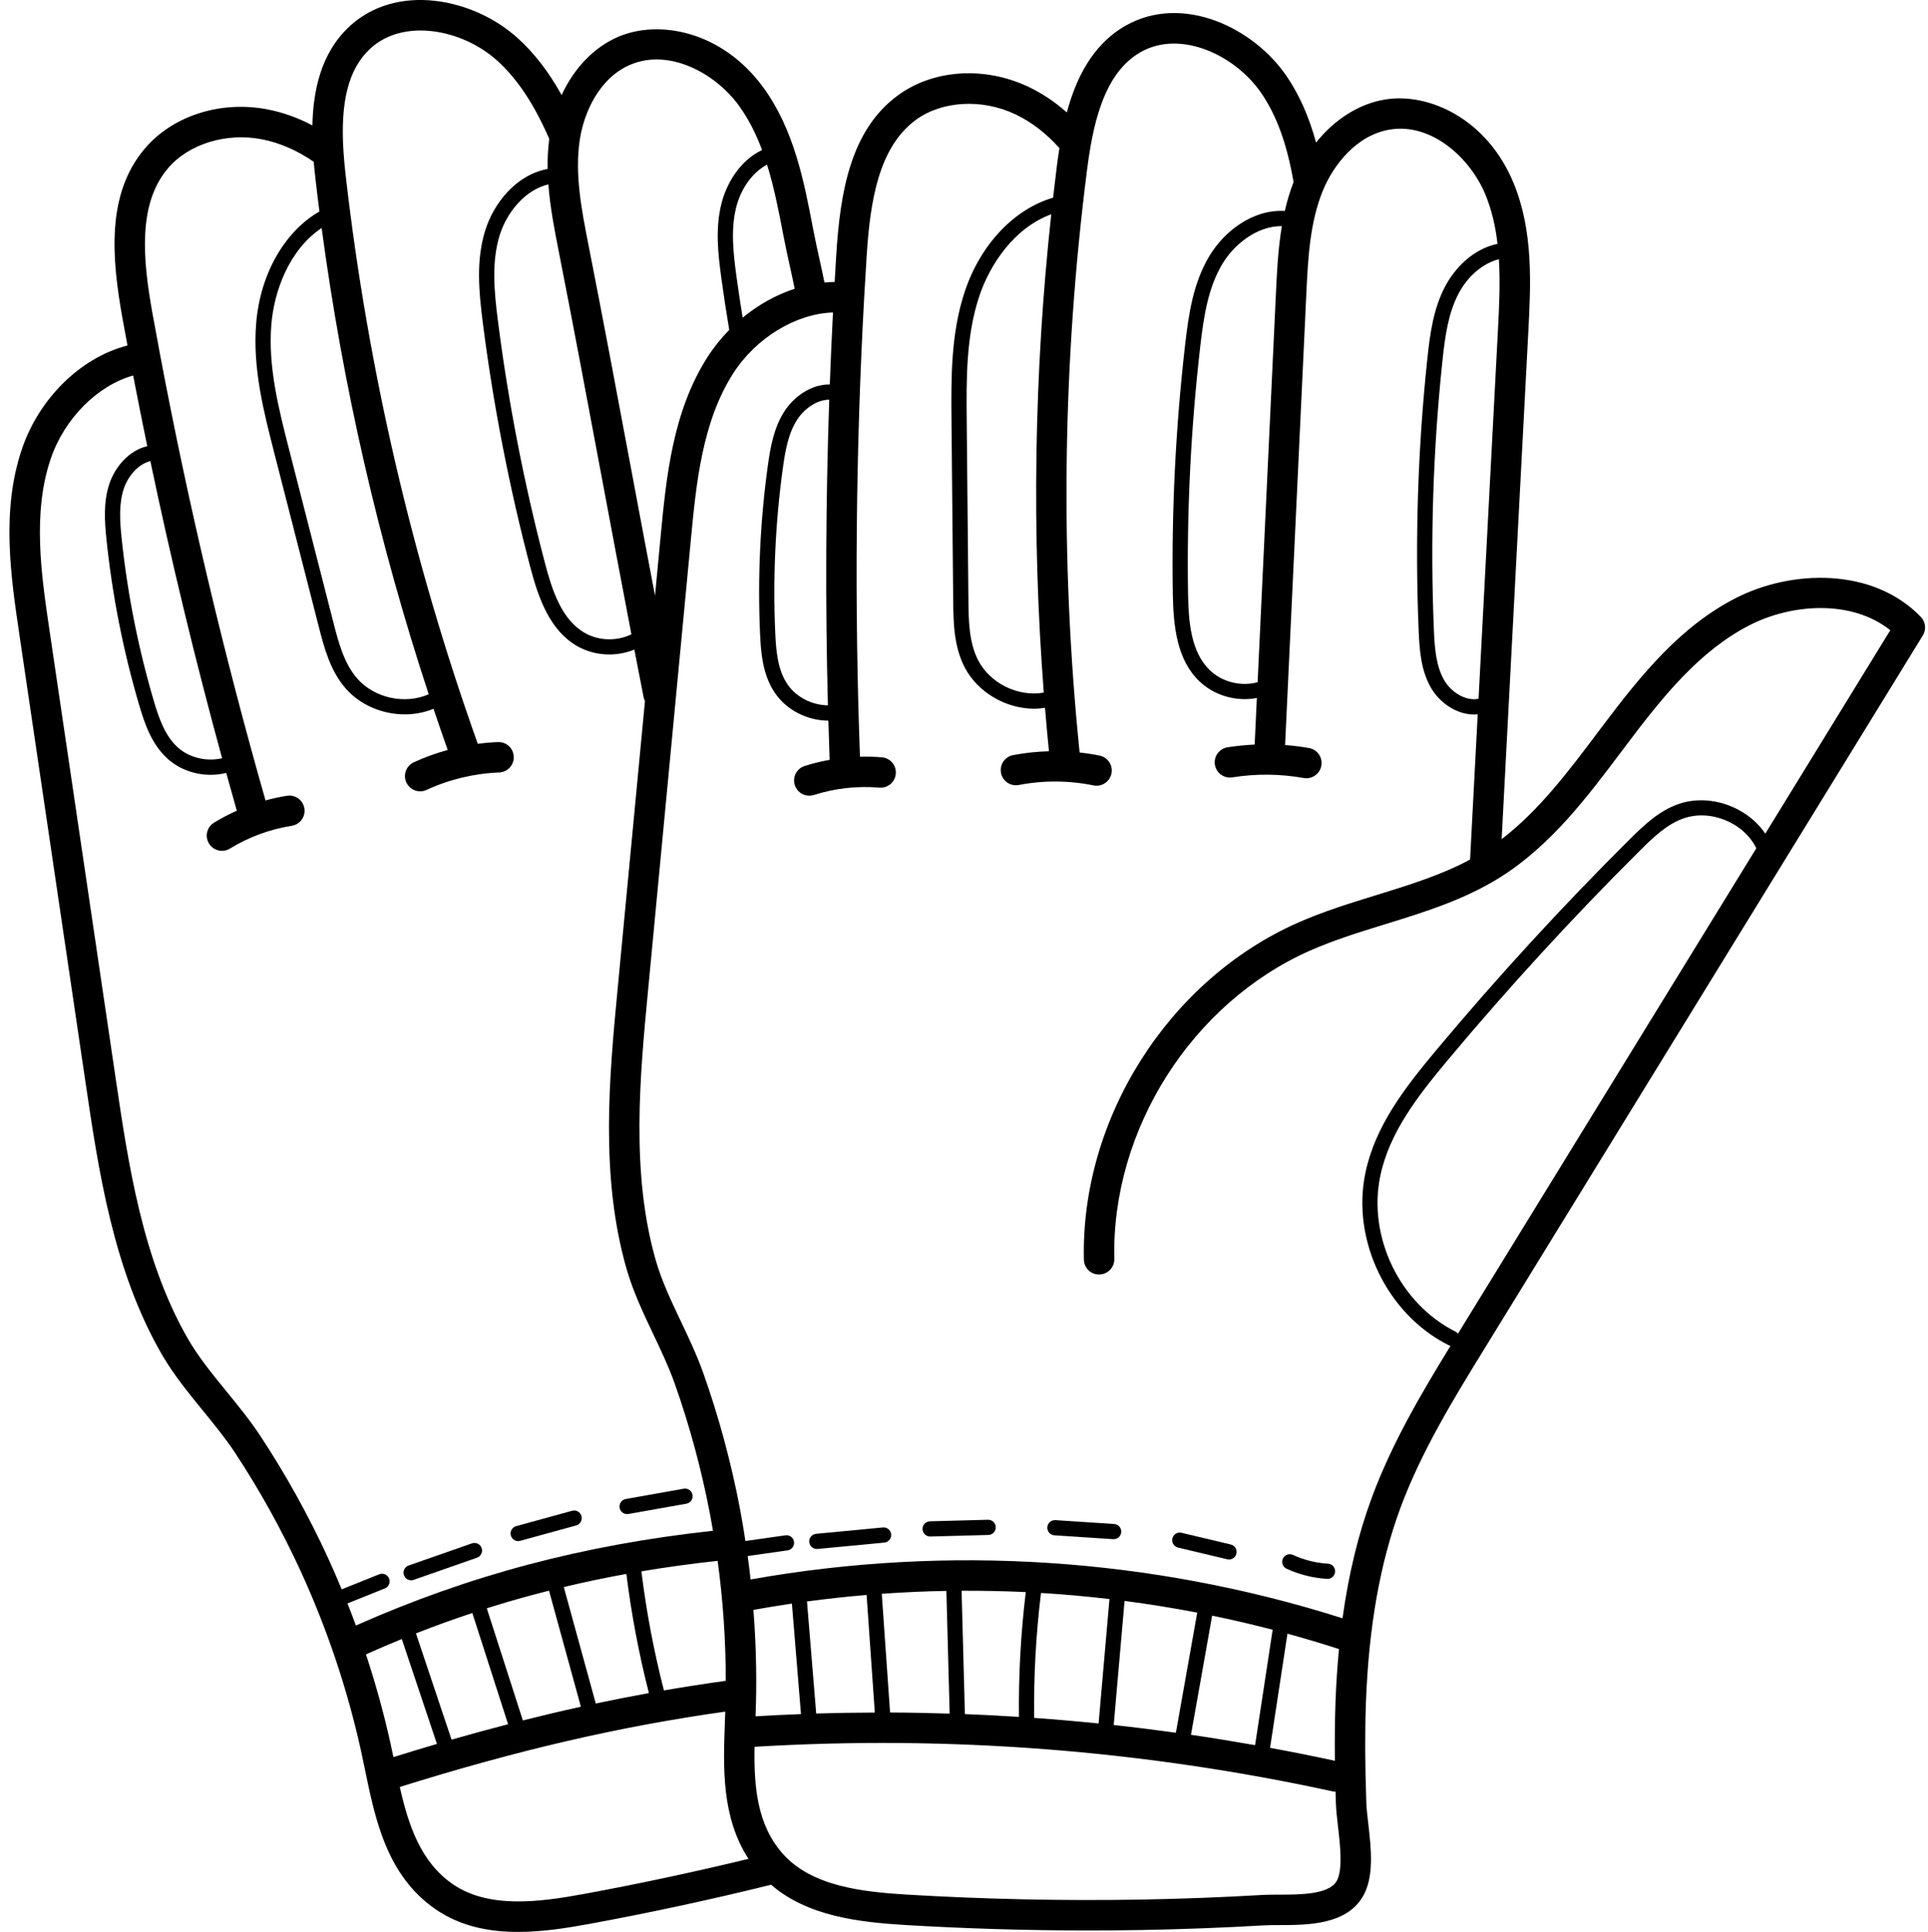 <svg viewBox="-2 0 511 512" xmlns="http://www.w3.org/2000/svg"><path d="m507.094 163.488c-12.742-13.195-34.289-12.508-48.984-5.012-14.715 7.512-25.125 20.34-35.367 33.941l-1.207 1.602c-7.688 10.234-15.602 20.758-25.539 28.383l7.066-134.406c.66-12.512 1.402-26.691-3.934-39.562-7.02-16.938-22.391-23.926-33.945-22.078-6.953 1.113-13.461 5.266-18.371 11.43-1.887-6.898-4.422-12.602-7.766-17.535-8.828-13.02-27.613-21.898-42.566-13.531-9.133 5.117-13.434 14.508-15.727 23.086-3.184-2.836-6.629-5.129-10.301-6.855-11.582-5.445-25.105-4.539-34.453 2.309-12.613 9.215-15.316 25.746-16.355 42.242-.152 2.406-.289 4.82-.43 7.234-.895.008-1.797.051-2.699.137-.457-2.27-.887-4.211-1.305-6.102-.551-2.469-1.113-5.016-1.734-8.262-2.352-12.305-5.016-26.254-13.273-37.477-10.867-14.77-27.461-17.883-38.238-13.324-6.484 2.746-11.812 8.328-15.109 15.488-3.477-6.246-7.305-11.18-11.73-15.168-11.684-10.535-32.043-14.664-44.566-2.965-7.648 7.148-9.582 17.293-9.758 26.172-3.77-1.992-7.66-3.395-11.641-4.191-12.543-2.52-25.461 1.59-32.902 10.477-10.043 11.961-8.715 28.66-5.785 44.926.43 2.371.875 4.75 1.312 7.125-12.223 3.109-23.355 13.824-27.973 27.418-5.535 16.301-2.961 33.73-.688 49.109l1.391 9.418c5.379 36.449 10.758 72.895 16.148 109.344 3.438 23.316 7.336 49.746 20.18 72.008 3.121 5.406 7.102 10.285 10.953 15.004 2.957 3.621 6.012 7.367 8.555 11.223 6.508 9.891 12.348 20.434 17.355 31.332 7.004 15.273 12.375 31.273 15.969 47.559.363 1.66.715 3.352 1.066 5.059 2.711 13.152 5.789 28.062 18.699 36.949 6.594 4.535 14.164 6.008 21.855 6.008 6.316 0 12.719-.992 18.734-2.09 16.156-2.969 32.414-6.473 48.344-10.414 9.66 8.363 23.305 9.926 35.562 10.672 16.121.965 32.41 1.449 48.594 1.449 4.648 0 9.285-.039 13.906-.121 10.992-.195 21.941-.609 32.543-1.234 1.152-.066 2.57-.066 4.078-.07 7.426-.012 17.594-.031 22.055-7.41 3.184-5.242 2.301-12.898 1.52-19.652-.23-2.02-.453-3.926-.5-5.398-.352-10.18-.387-18.555-.109-26.359.738-20.129 3.719-37.027 9.117-51.66 5.602-15.145 14.242-29.18 22.598-42.758 14.719-23.957 29.438-47.906 44.168-71.852l71.727-116.699c.961-1.57.742-3.59-.539-4.914zm-112.082-75.914-5.133 97.617c-3.395.691-7.152-1.703-8.977-4.715-2.277-3.762-2.656-8.555-2.863-13.543-.984-23.723-.223-47.719 2.27-71.324.676-6.375 1.508-12.527 4.262-17.781 2.465-4.691 6.488-8.059 10.699-9.133.391 6.375.059 12.836-.258 18.879zm-63.691 93.234c-4.363 1.188-9.316-.012-12.605-3.137-5.164-4.906-5.719-13.121-5.836-20.438-.344-21.754.742-43.738 3.23-65.352.914-7.926 2.051-15.57 5.887-21.969 3.047-5.074 9.105-10.051 15.746-9.988-1.008 6.039-1.301 12.109-1.566 17.734zm-56.672 2.75c-6.77 1.191-14.18-2.418-17.367-8.52-2.504-4.801-2.559-10.75-2.609-16l-.449-47.316c-.105-11.133-.211-22.645 3.344-33.273 2.785-8.32 9.191-18.039 19.059-21.664-4.562 42.051-5.227 84.566-1.977 126.773zm-57.219 3.379c-4.203-.07-8.43-2.156-10.766-5.652-2.562-3.828-2.984-8.852-3.195-13.668-.645-14.547.043-29.238 2.035-43.66.617-4.453 1.418-9.102 3.797-12.77 1.73-2.668 4.988-5.227 8.48-5.266-.926 26.973-1.055 54.082-.352 81.016zm-10.094-116.426c.414 1.871.84 3.785 1.293 6.016-4.883 1.598-9.605 4.215-13.797 7.66-.578-3.617-1.133-7.242-1.629-10.852-.867-6.344-1.531-12.52-.109-18.281 1.27-5.145 4.371-9.375 8.203-11.426 1.906 6.102 3.125 12.449 4.262 18.395.641 3.359 1.219 5.969 1.777 8.488zm-42.23-53.379c10.277-4.344 22.406 2.258 28.605 10.68 2.66 3.617 4.672 7.68 6.27 11.945-6.008 2.852-9.496 9.043-10.801 14.332-1.594 6.453-.895 13.047.031 19.797.613 4.508 1.32 9.043 2.066 13.551-2.148 2.184-4.098 4.605-5.781 7.234-9.27 14.508-10.934 32.051-12.402 47.523l-.473 4.969c-.34 3.57-.68 7.137-1.016 10.707-2.164-11.355-4.285-22.684-6.367-33.793-3.629-19.387-7.383-39.434-11.27-59.176-1.801-9.16-3.664-18.633-2.32-27.734 1.098-7.395 5.207-16.543 13.457-20.035zm-19.047 49.324c3.879 19.703 7.629 39.734 11.254 59.105 2.617 13.961 5.297 28.266 8.039 42.551-3.852 1.859-8.613 1.762-12.348-.367-6.184-3.531-8.688-11.375-10.547-18.453-5.535-21.039-9.734-42.648-12.484-64.23-1.008-7.914-1.73-15.609.469-22.734 1.742-5.656 6.441-11.938 12.902-13.465.461 6.105 1.629 12.07 2.715 17.594zm-34.434 117.539c-6.293 2.77-14.352 1.039-18.902-4.125-3.578-4.062-5.055-9.828-6.359-14.91l-11.742-45.84c-2.762-10.785-5.617-21.938-4.703-33.109.715-8.742 4.613-19.715 13.328-25.594 5.617 41.926 15.133 83.367 28.379 123.578zm-54.758 16.953c-4.098.934-8.699-.082-11.801-2.914-3.402-3.109-5.016-7.883-6.371-12.508-4.102-13.973-6.945-28.402-8.457-42.883-.465-4.469-.801-9.176.633-13.309 1.039-3.004 3.594-6.27 6.977-7.141 5.547 26.41 11.902 52.77 19.02 78.754zm10.215 179.711c-2.77-4.199-5.957-8.109-9.039-11.887-3.816-4.676-7.422-9.094-10.219-13.938-12.07-20.926-15.852-46.547-19.184-69.152-5.391-36.449-10.77-72.895-16.148-109.344l-1.391-9.418c-2.137-14.477-4.562-30.883.344-45.344 3.645-10.719 12.477-19.449 21.848-22.055 1.199 6.238 2.449 12.48 3.738 18.719-4.93 1.168-8.496 5.531-9.969 9.773-1.707 4.914-1.348 10.129-.832 15.047 1.535 14.727 4.426 29.395 8.598 43.602 1.516 5.172 3.348 10.539 7.516 14.348 3.137 2.863 7.312 4.332 11.492 4.332 1.387 0 2.773-.172 4.125-.5.926 3.344 1.852 6.684 2.805 10.012-2.082.93-4.109 1.98-6.039 3.164-1.898 1.164-2.492 3.648-1.328 5.547.762 1.238 2.086 1.922 3.441 1.922.719 0 1.445-.195 2.105-.598 4.957-3.047 10.617-5.133 16.371-6.031 2.199-.344 3.703-2.406 3.359-4.605-.344-2.199-2.406-3.707-4.609-3.359-1.91.297-3.812.719-5.691 1.234-11.059-38.754-20.461-78.469-27.93-118.062-.688-3.68-1.371-7.375-2.039-11.055-2.582-14.332-3.883-28.891 4.031-38.312 5.488-6.555 15.59-9.672 25.137-7.754 4.664.934 9.227 2.934 13.586 5.934.121 1.465.273 3 .469 4.664.324 2.836.676 5.668 1.035 8.5-9.301 5.379-15.703 16.633-16.766 29.641-.969 11.844 1.973 23.328 4.82 34.438l11.742 45.84c1.414 5.523 3.02 11.789 7.238 16.578 3.863 4.379 9.75 6.785 15.594 6.785 2.609 0 5.207-.488 7.609-1.484 1.227 3.648 2.477 7.285 3.762 10.914-3.09.852-6.109 1.938-8.992 3.27-2.02.938-2.898 3.332-1.965 5.352.684 1.473 2.141 2.34 3.66 2.34.57 0 1.145-.121 1.691-.375 5.992-2.773 12.641-4.371 19.234-4.621 2.227-.086 3.961-1.957 3.875-4.18-.082-2.227-1.945-3.961-4.18-3.875-1.785.066-3.574.227-5.355.465-.004-.012-.004-.023-.008-.035-17.34-48.617-29.113-99.238-34.988-150.473-.262-2.277-.449-4.301-.574-6.207-.926-13.406 1.301-22.133 7-27.461 8.891-8.309 24.586-5.125 33.664 3.062 5.352 4.828 9.77 11.449 13.848 20.766-.348 2.664-.469 5.332-.426 7.988-8.422 1.578-14.34 9.168-16.562 16.367-2.434 7.898-1.68 16.066-.613 24.438 2.77 21.754 7.004 43.535 12.582 64.742 2.223 8.449 5.266 16.828 12.449 20.93 2.582 1.473 5.539 2.203 8.5 2.203 2.266 0 4.527-.441 6.629-1.289.812 4.211 1.633 8.422 2.457 12.617.07.363.203.695.359 1.012-2.406 25.305-4.812 50.609-7.211 75.918-2.234 23.461-4.766 50.055 2.383 74.742 1.738 5.996 4.441 11.684 7.051 17.184 2.004 4.227 4.078 8.594 5.625 12.945 3.957 11.164 7.109 22.797 9.363 34.574.289 1.504.547 3.016.805 4.531-34.402 3.766-64.633 11.789-94.629 25.113-.723-1.957-1.461-3.91-2.234-5.852l9.906-3.984c1.035-.414 1.535-1.59 1.121-2.621-.418-1.035-1.594-1.535-2.625-1.121l-9.934 3.996c-1.137-2.734-2.305-5.457-3.539-8.152-5.176-11.266-11.215-22.168-17.949-32.402zm284.883 70.418c-.172 4.883-.227 9.98-.164 15.566-5.711-1.234-11.441-2.375-17.184-3.43l4.609-30.254c4.578 1.254 9.133 2.617 13.66 4.078-.434 4.52-.742 9.188-.922 14.039zm-21.316 11.43c-5.652-.996-11.316-1.926-16.992-2.75l5.613-31.578c5.375 1.105 10.723 2.352 16.035 3.734zm-20.992-3.297c-5.48-.758-10.973-1.449-16.477-2.047l2.875-32.887c6.449.84 12.871 1.875 19.262 3.105zm-20.484-2.453c-5.688-.574-11.379-1.07-17.078-1.477-.137-11.047.477-22.156 1.812-33.113 6.062.367 12.113.906 18.148 1.617zm-21.109-1.742c-4.773-.305-9.547-.562-14.324-.746l-.879-32.684c5.676-.027 11.348.086 17.012.355-1.32 10.945-1.934 22.039-1.809 33.074zm-19.234-33.391.871 32.52c-5.262-.164-10.527-.273-15.797-.293l-2.199-31.465c5.703-.406 11.414-.66 17.125-.762zm-21.145 1.074 2.176 31.168c-5.176.016-10.355.09-15.535.246l-2.438-29.691c5.254-.707 10.52-1.281 15.797-1.723zm-19.797 2.285 2.406 29.289c-4.016.148-8.031.344-12.047.582.043-1.18.09-2.359.117-3.516.199-8.211-.039-16.457-.676-24.684 3.395-.613 6.793-1.172 10.199-1.672zm-105.617 40.688c-.238-1.148-.477-2.301-.723-3.426-1.77-8.02-3.969-15.969-6.555-23.805 3.16-1.41 6.328-2.773 9.5-4.066l9.316 27.801c-3.785 1.113-7.629 2.277-11.539 3.496zm15.41-4.625-9.438-28.168c4.953-1.941 9.93-3.738 14.945-5.398l9.477 29.477c-4.914 1.273-9.898 2.629-14.984 4.09zm18.898-5.094-9.559-29.723c5.434-1.719 10.926-3.266 16.492-4.672l8.449 30.762c-5.078 1.113-10.195 2.324-15.383 3.633zm19.328-4.484-8.477-30.867c5.445-1.301 10.965-2.465 16.59-3.48 1.316 10.617 3.312 21.203 5.969 31.578-4.684.848-9.371 1.773-14.082 2.77zm18.062-3.469c-2.668-10.367-4.664-20.949-5.973-31.562 6.586-1.105 13.312-2.031 20.211-2.781 1.438 10.559 2.156 21.195 2.156 31.797-5.5.762-10.953 1.605-16.395 2.547zm-21.395 53.98c-11.754 2.145-25.086 3.887-34.562-2.629-8.52-5.863-11.754-15.609-14.055-25.762 31.348-9.801 58.215-16.023 86.266-19.973-.031.898-.059 1.785-.09 2.695-.453 11.934-.953 25.281 6.258 36.328-14.473 3.5-29.18 6.652-43.816 9.34zm199.645-3.375c-2.117 3.5-9.668 3.512-15.176 3.523-1.621 0-3.152.004-4.535.082-10.496.621-21.332 1.031-32.211 1.223-20.52.355-41.34-.09-61.879-1.316-11.926-.723-25.289-2.215-32.934-10.812-6.867-7.727-7.684-17.957-7.492-28.363 51.352-3.102 102.859.855 153.141 11.797.281.062.562.09.84.09.031 1.043.062 2.094.098 3.176.062 1.797.301 3.863.555 6.051.566 4.922 1.344 11.664-.406 14.551zm76.816-217.73c-14.727 23.949-29.449 47.898-44.168 71.852-.145.238-.289.477-.434.711-.176-.211-.391-.391-.652-.523-14.766-7.391-23.336-25.152-19.938-41.309 2.41-11.449 9.852-21.059 17.922-30.707 16.051-19.199 33.188-37.879 50.93-55.523 3.75-3.727 7.195-6.934 11.383-8.441 7.172-2.578 16.062 1.023 19.418 7.867.004 0 .004.004.004.004zm36.844-59.941c-4.879-7.207-14.918-10.762-23.164-7.793-4.969 1.785-8.762 5.305-12.859 9.379-17.832 17.727-35.055 36.5-51.184 55.793-8.41 10.055-16.172 20.102-18.773 32.461-3.766 17.891 5.727 37.559 22.074 45.746.152.074.309.129.465.164-7.773 12.684-15.535 25.836-20.859 40.23-3.574 9.684-6.141 20.254-7.75 31.965-50.57-16.059-104.664-19.602-156.891-10.285-.23-2.07-.484-4.141-.77-6.211l10.57-1.5c1.102-.152 1.871-1.176 1.711-2.277-.152-1.102-1.172-1.867-2.277-1.711l-10.602 1.504c-.449-2.93-.934-5.852-1.488-8.762-2.332-12.176-5.59-24.207-9.684-35.758-1.688-4.738-3.848-9.297-5.941-13.703-2.586-5.453-5.031-10.605-6.59-15.973-6.719-23.207-4.266-48.988-2.102-71.734 3.621-38.188 7.25-76.363 10.883-114.547l.469-4.965c1.387-14.57 2.953-31.078 11.176-43.945 6.098-9.543 16.758-15.906 26.484-16.199-.328 6.348-.605 12.707-.844 19.074-5.066-.047-9.57 3.336-12.016 7.105-2.828 4.363-3.727 9.512-4.406 14.41-2.027 14.668-2.723 29.602-2.07 44.395.238 5.383.734 11.035 3.871 15.73 3.145 4.707 8.68 7.445 14.246 7.461.102 3.465.203 6.93.332 10.383-2.246.406-4.465.941-6.621 1.629-2.121.68-3.289 2.949-2.613 5.07.551 1.711 2.133 2.805 3.84 2.805.406 0 .82-.062 1.23-.191 5.543-1.773 11.539-2.449 17.336-1.945 2.219.188 4.172-1.453 4.363-3.672.191-2.215-1.453-4.172-3.672-4.363-1.93-.164-3.875-.211-5.824-.16-1.477-40.277-1.113-81.086 1.094-121.316.215-3.738.434-7.488.668-11.223.914-14.531 3.133-28.98 13.066-36.238 6.898-5.055 17.453-5.664 26.266-1.52 4.301 2.023 8.254 5.055 11.773 9.008-.234 1.449-.453 2.98-.664 4.641-.359 2.832-.695 5.664-1.023 8.5-10.316 3-19.223 12.398-23.367 24.773-3.77 11.27-3.656 23.125-3.551 34.59l.449 47.316c.055 5.707.117 12.172 3.07 17.832 3.461 6.633 10.938 10.914 18.391 10.914.961 0 1.918-.094 2.871-.242.316 3.84.66 7.68 1.047 11.516-3.203.09-6.398.422-9.516 1.027-2.188.426-3.613 2.543-3.188 4.73.426 2.184 2.539 3.609 4.727 3.184 6.48-1.262 13.32-1.223 19.781.109.277.059.551.086.82.086 1.871 0 3.551-1.312 3.941-3.219.449-2.18-.953-4.312-3.133-4.762-1.75-.363-3.523-.633-5.309-.828-.004-.012 0-.023 0-.039-5.219-51.348-4.551-103.32 1.988-154.469.289-2.277.59-4.289.922-6.164 2.309-13.242 6.555-21.184 13.363-24.996 10.617-5.941 25.094.902 31.953 11.02 4.047 5.969 6.75 13.453 8.484 23.473-.973 2.504-1.73 5.066-2.32 7.656-8.559-.488-16.117 5.473-19.992 11.938-4.254 7.086-5.473 15.199-6.438 23.582-2.508 21.785-3.605 43.949-3.258 65.875.141 8.734 1.094 17.602 7.09 23.297 3.203 3.043 7.605 4.691 12 4.688 1.07 0 2.137-.105 3.188-.305l-.582 12.344c-2.402.113-4.801.348-7.188.727-2.199.352-3.699 2.418-3.348 4.617.352 2.199 2.422 3.691 4.617 3.348 6.289-1.004 12.652-.945 18.918.172.238.043.477.062.711.062 1.918 0 3.617-1.375 3.965-3.328.391-2.191-1.07-4.285-3.262-4.676-2.109-.375-4.227-.633-6.348-.797l5.621-119.41c.438-9.324.895-18.969 4.375-27.48 2.832-6.922 9.008-14.82 17.852-16.238 11.02-1.77 21.223 7.547 25.227 17.203 1.719 4.148 2.703 8.574 3.23 13.102-6.512 1.332-11.383 6.508-13.91 11.332-3.09 5.887-3.988 12.453-4.703 19.23-2.516 23.801-3.285 48-2.289 71.918.23 5.535.668 10.883 3.445 15.465 2.305 3.801 6.699 6.789 11.223 6.789.328 0 .656-.02.984-.051l-2.023 38.492c-7.648 4.105-16.051 6.703-24.879 9.43-6.879 2.117-13.992 4.312-20.758 7.301-34.246 15.137-57.57 51.855-56.719 89.293.051 2.223 1.855 4.012 4.121 3.938 2.227-.051 3.992-1.895 3.941-4.121-.781-34.27 20.566-67.879 51.914-81.734 6.336-2.797 13.219-4.918 19.875-6.973 10.27-3.168 20.887-6.441 30.352-12.355 13.527-8.465 23.168-21.301 32.492-33.711l1.203-1.598c9.652-12.816 19.406-24.879 32.59-31.609 11.184-5.703 27.012-6.801 37.242 1.359zm0 0"/><path d="m232 404.809-17.699 1.684c-1.105.109-1.918 1.09-1.816 2.199.102 1.043.98 1.824 2.004 1.824.066 0 .129-.004.195-.008l17.695-1.684c1.109-.105 1.922-1.09 1.816-2.199-.105-1.109-1.09-1.922-2.195-1.816zm0 0"/><path d="m259.902 402.77c-.016 0-.035 0-.055 0l-15.375.41c-1.113.031-1.992.957-1.961 2.07.027 1.094.926 1.961 2.012 1.961h.055l15.379-.414c1.113-.027 1.992-.953 1.961-2.066-.031-1.098-.926-1.961-2.016-1.961zm0 0"/><path d="m293.293 403.891-15.562-1.02c-1.121-.07-2.07.773-2.141 1.883-.074 1.109.77 2.07 1.879 2.141l15.562 1.02c.043.004.09.004.133.004 1.055 0 1.938-.816 2.008-1.883.074-1.113-.766-2.07-1.879-2.145zm0 0"/><path d="m324.199 409.324-13.039-3.102c-1.086-.262-2.172.41-2.43 1.492-.254 1.082.414 2.172 1.496 2.43l13.039 3.102c.156.035.312.055.469.055.91 0 1.738-.625 1.961-1.551.254-1.082-.414-2.168-1.496-2.426zm0 0"/><path d="m349.965 414.406c-3.18-.176-6.387-.98-9.277-2.32-1.012-.469-2.211-.027-2.676.98-.469 1.012-.031 2.207.98 2.676 3.348 1.555 7.066 2.484 10.746 2.688.039.004.078.004.117.004 1.059 0 1.949-.828 2.008-1.902.066-1.113-.785-2.062-1.898-2.125zm0 0"/><path d="m106.969 418.809c.223 0 .445-.035.664-.113l16.781-5.867c1.051-.367 1.605-1.516 1.238-2.566-.367-1.051-1.52-1.602-2.566-1.238l-16.781 5.867c-1.051.367-1.605 1.516-1.238 2.566.289.832 1.07 1.352 1.902 1.352zm0 0"/><path d="m135.34 408.422c.176 0 .355-.023.535-.07l14.836-4.078c1.07-.293 1.703-1.406 1.406-2.477-.293-1.074-1.398-1.707-2.477-1.41l-14.832 4.074c-1.074.297-1.707 1.406-1.41 2.48.246.895 1.059 1.48 1.941 1.48zm0 0"/><path d="m164.207 401.273c.117 0 .234-.012.355-.031l15.355-2.73c1.094-.195 1.824-1.242 1.629-2.336-.195-1.098-1.242-1.832-2.336-1.633l-15.355 2.73c-1.094.195-1.824 1.242-1.629 2.336.172.977 1.023 1.664 1.98 1.664zm0 0"/></svg>